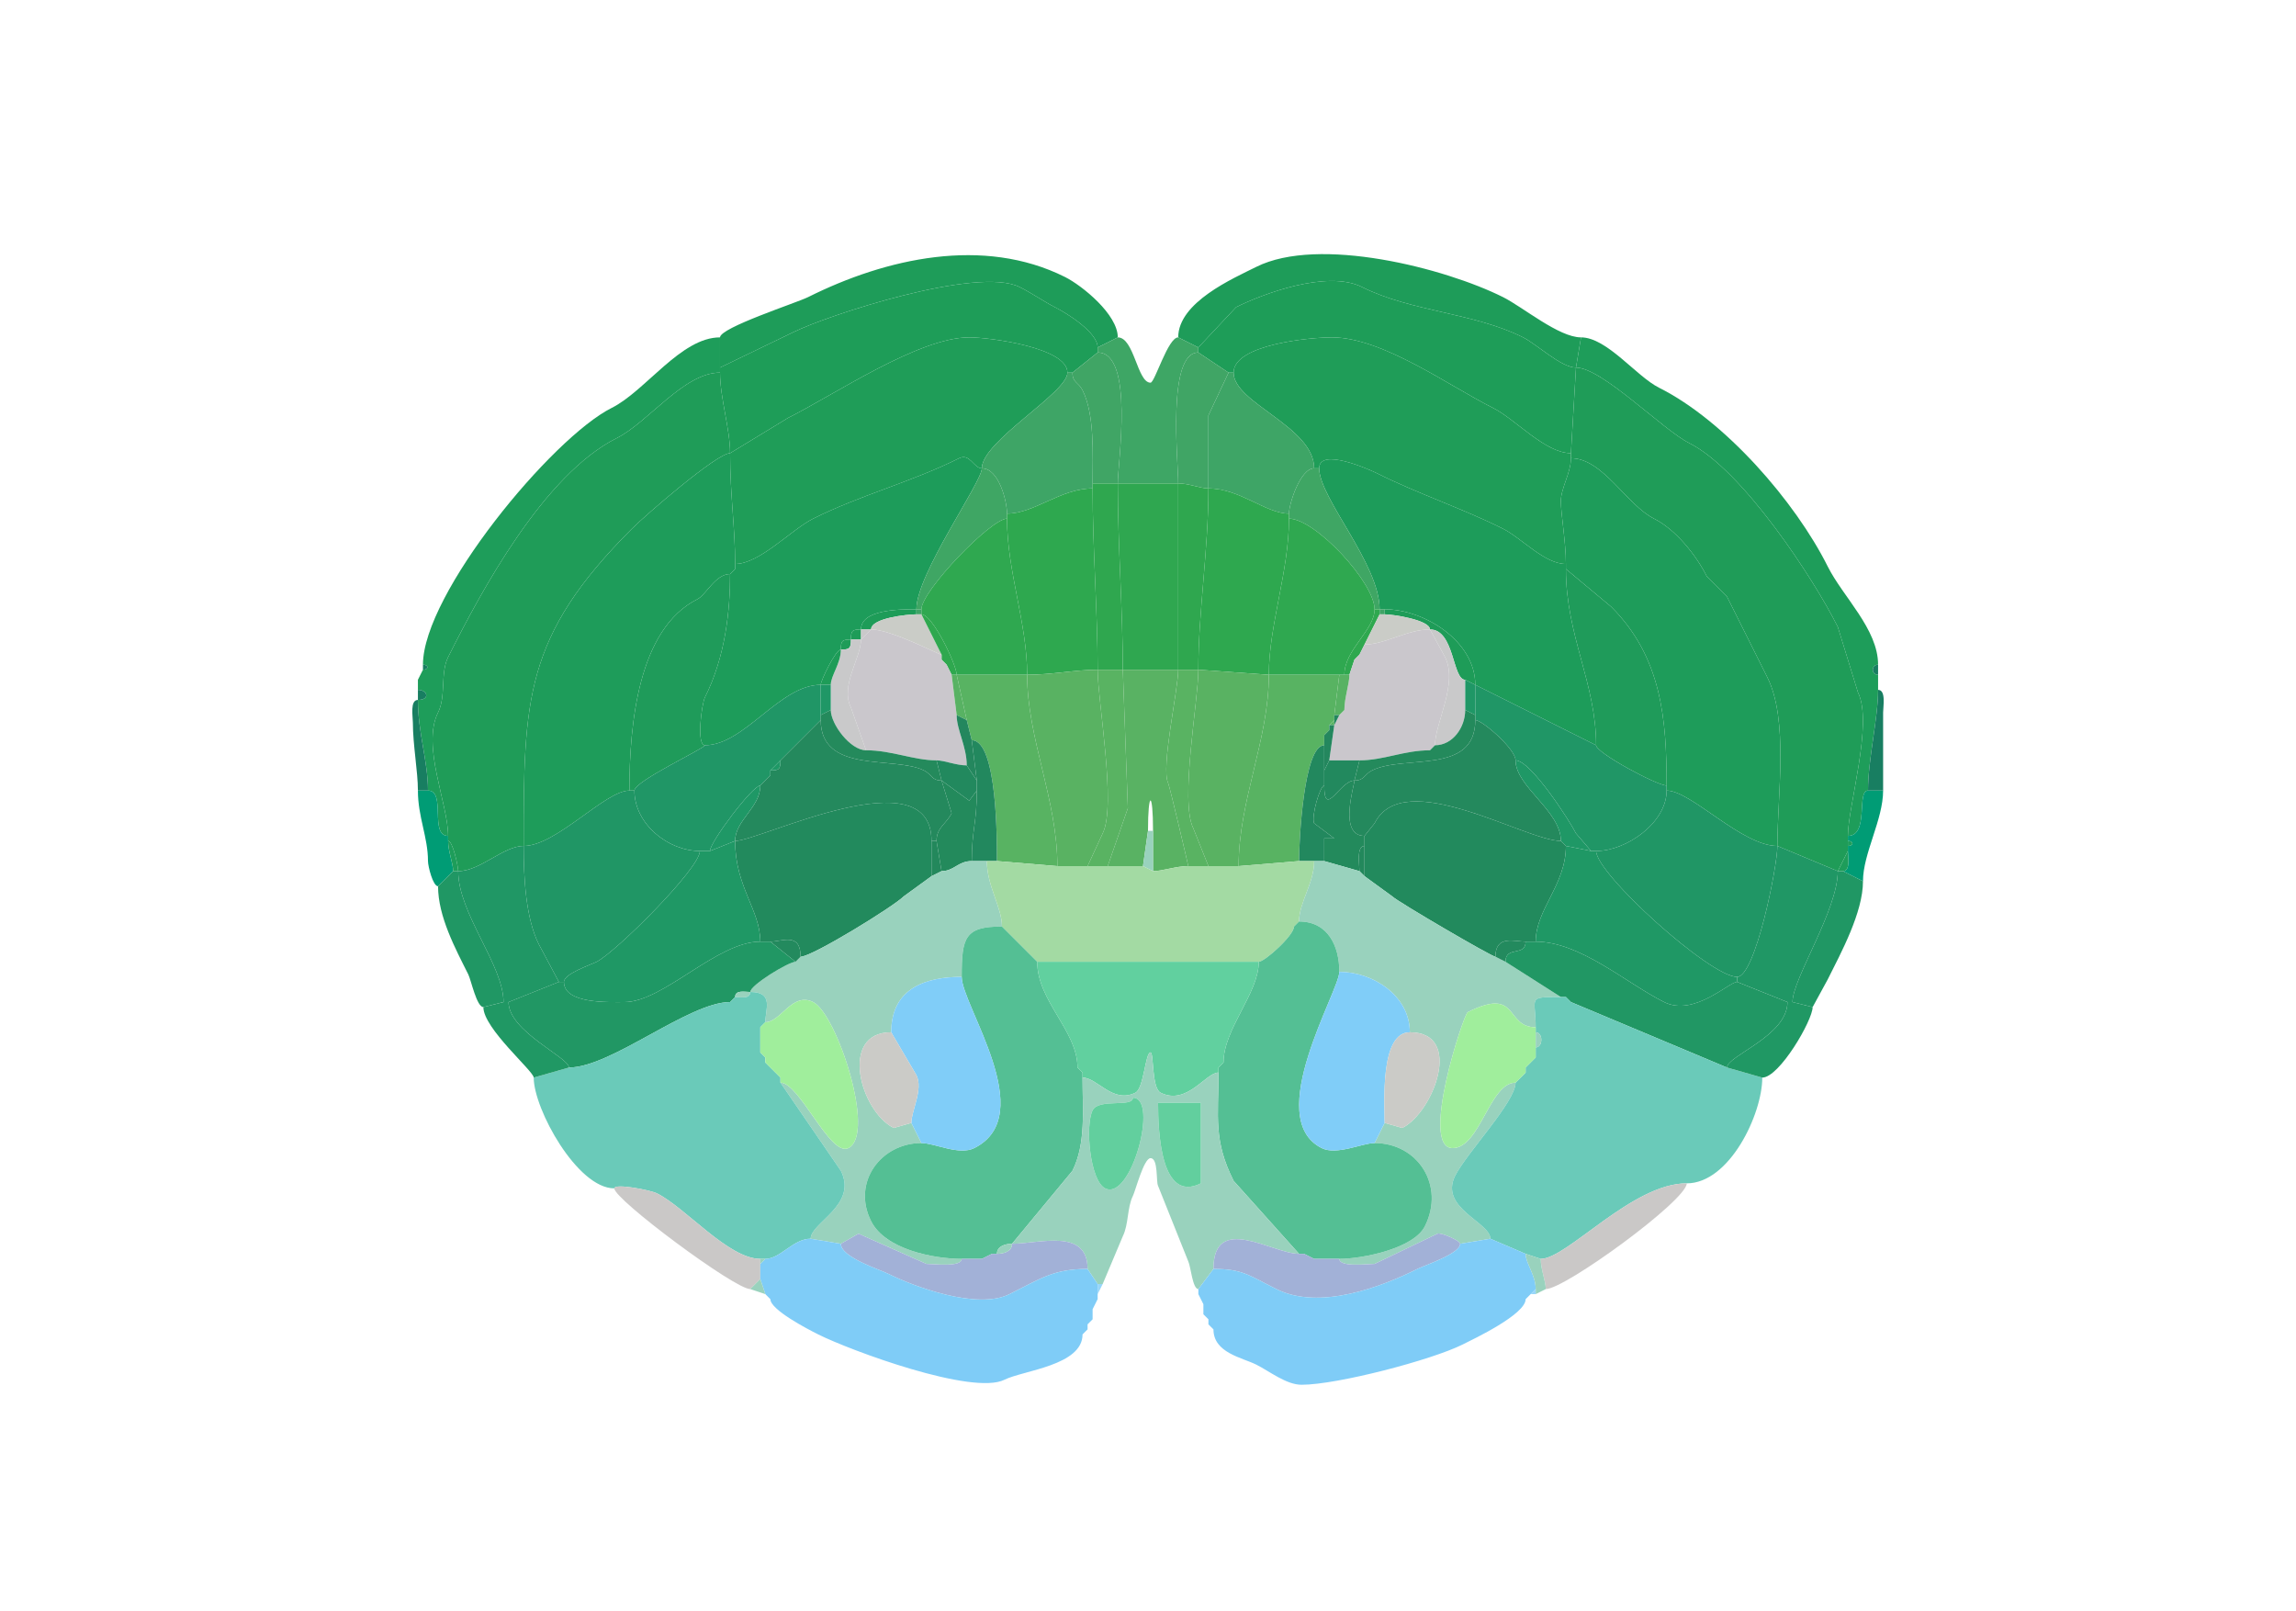 <svg xmlns="http://www.w3.org/2000/svg" viewBox="0 0 456 320"><path fill="#1E9C59" id="MOs1" d="M218 69c0-3.004-6.107-6.803-8.5-8-1.849-.924-4.52-2.76-7-4-8.37-4.185-38.299 5.65-45 9L143 73v-6c0-1.939 15.24-6.87 17.5-8 15.445-7.722 34.81-12.095 51-4 3.43 1.715 10.5 7.45 10.5 12l-4 2ZM238 69l7.5-8c5.157-2.578 18.056-7.472 25-4 9.844 4.922 22.158 5.079 32 10 2.703 1.352 7.555 6 10.5 6l1-6c-4.39 0-11.517-6.008-15.5-8-11.537-5.769-36.595-12.203-49-6-4.574 2.287-15.5 7.029-15.5 14l4 2Z"/><path fill="#1E9D58" id="MOs2/3" d="M212 74h1l5-4v-1c0-3.004-6.107-6.803-8.5-8-1.849-.924-4.52-2.76-7-4-8.37-4.185-38.299 5.65-45 9L143 73v1c0 5.035 2 11.152 2 16l11.5-7c9.1-4.55 25.933-16 36-16 4.019 0 19.5 2.013 19.5 7ZM245 74c0-5.597 15.247-7 19.5-7 10.071 0 23.27 9.635 32 14 4.496 2.248 10.367 9 15.5 9l1-17c-2.945 0-7.797-4.648-10.5-6-9.842-4.921-22.156-5.078-32-10-6.944-3.472-19.843 1.422-25 4l-7.5 8v1l6 4h1Z"/><path fill="#1E9D5A" id="MOp1" d="M85 157c3.683 0 .207 9 4 9 0-6.376-5.321-17.857-2-24.5 1.625-3.25.414-7.827 2-11 6.555-13.111 19.02-36.26 33.5-43.5 6.231-3.115 13.322-13 20.5-13v-7c-7.787 0-14.776 10.638-21.5 14-11.883 5.942-37.5 36.959-37.5 51 1.186 0 1.186 1 0 1l-1 2v2c1.919 0 2.488 2 0 2 0 6.547 2 12.123 2 18Z"/><path fill="#1F9D58" id="MOs5" d="M195 93c-1.602 0-2.384-3.058-4.5-2-9.326 4.663-19.671 7.335-29 12-4.313 2.157-10.644 9-15.5 9 0-7.292-1-13.633-1-22l11.5-7c9.1-4.55 25.933-16 36-16 4.019 0 19.5 2.013 19.5 7 0 4.003-17 13.61-17 19Z"/><path fill="#3EA665" id="ACAd1" d="M222 96h12c0-4.457-2.27-26 4-26v-1l-4-2c-2.045 0-4.645 9-5.5 9-2.632 0-3.235-9-6.5-9l-4 2v1c7.331 0 4 21.974 4 26Z"/><path fill="#1F9D58" id="MOs5" d="M262 93c0-4.19 9.935.218 11.5 1 8.094 4.047 16.906 6.953 25 11 3.699 1.85 8.232 7 12.5 7 0-4.392-1-9.851-1-12.5 0-2.524 2-5.628 2-8.5v-1c-5.133 0-11.004-6.752-15.5-9-8.73-4.365-21.929-14-32-14-4.253 0-19.5 1.403-19.5 7 0 6.07 16 10.728 16 19h1Z"/><path fill="#1E9D5A" id="MOp1" d="M371 157c-2.341 0 .286 9-4 9 0-5.791 5.075-22.349 2-28.5l-4-13c-4.885-9.77-19.023-31.261-29.5-36.5-5.265-2.632-17.328-15-22.5-15l1-6c5.143 0 10.977 7.739 15.5 10 13.105 6.552 27.068 22.635 33.5 35.5 3.019 6.038 10 12.437 10 19.5-1.399 0-1.399 2 0 2v3c0 5.77-2 13.745-2 20Z"/><path fill="#40A565" id="ACAd2/3" d="M217 96h5c0-4.026 3.331-26-4-26l-5 4c0 2.028 1.191 1.881 2 3.5 2.432 4.864 2 12.68 2 18.5ZM234 96c2.124 0 4.436 1 6 1V82.5l4-8.5-6-4c-6.27 0-4 21.543-4 26Z"/><path fill="#1F9C58" id="MOp2/3" d="m367 169-2 4-12-5c0-10.106 2.263-24.974-2-33.5l-8-16-4-4c-2.078-4.156-6.133-9.317-10.5-11.5-5.428-2.714-10.176-12-16.5-12v-1l1-17c5.172 0 17.235 12.368 22.5 15 10.477 5.239 24.615 26.73 29.5 36.5l4 13c3.075 6.151-2 22.709-2 28.5v3ZM104 168c-4.013 0-8.622 5-13 5 0-.986-1.087-6-2-6v-1c0-6.376-5.321-17.857-2-24.5 1.625-3.25.414-7.827 2-11 6.555-13.111 19.02-36.26 33.5-43.5 6.231-3.115 13.322-13 20.5-13 0 5.035 2 11.152 2 16-2.626 0-16.793 12.293-19.5 15-21.374 21.374-21.5 33.87-21.5 63Z"/><path fill="#3EA566" id="ACAd5" d="M217 97c-6.381 0-11.582 5-17 5 0-2.381-1.584-9-5-9 0-5.39 17-14.997 17-19h1c0 2.028 1.191 1.881 2 3.5 2.432 4.864 2 12.68 2 18.5v1ZM240 97c6.262 0 11.392 5 16 5 0-1.917 2.246-9 5-9 0-8.272-16-12.93-16-19h-1l-4 8.5V97Z"/><path fill="#1E9C5A" id="MOp5" d="M125 157c-4.789 0-14.525 11-21 11 0-29.13.126-41.626 21.5-63 2.707-2.707 16.874-15 19.5-15 0 8.367 1 14.708 1 22v1l-1 1c-2.919 0-4.772 4.136-6.5 5-11.719 5.86-13.5 24.788-13.5 38Z"/><path fill="#1D9C5A" id="MOs6a" d="M163 136c-8.135 0-15.164 12-23 12-1.737 0-.628-8.245 0-9.5 4.107-8.213 5-17.363 5-24.5l1-1v-1c4.856 0 11.187-6.843 15.5-9 9.329-4.665 19.674-7.337 29-12 2.116-1.058 2.898 2 4.5 2 0 2.814-13 20.982-13 28-3.36 0-11 .027-11 4-1.747 0-2 .253-2 2-1.747 0-2 .253-2 2-1.037 0-4 6.169-4 7ZM293 136l24 12c0-12.347-6-21.74-6-35v-1c-4.268 0-8.801-5.15-12.5-7-8.094-4.047-16.906-6.953-25-11-1.565-.782-11.5-5.19-11.5-1 0 5.92 12 18.967 12 28h1c7.906 0 18 6.364 18 15Z"/><path fill="#1E9C5A" id="MOp5" d="M331 157c4.854 0 14.944 11 22 11 0-10.106 2.263-24.974-2-33.5l-8-16-4-4c-2.078-4.156-6.133-9.317-10.5-11.5-5.428-2.714-10.176-12-16.5-12 0 2.872-2 5.976-2 8.5 0 2.649 1 8.108 1 12.5v1l9 7.5c10.048 10.048 11 22.404 11 35.5v1Z"/><path fill="#3FA664" id="ACAd6a" d="M182 121h1c0-3.633 13.798-18 17-18v-1c0-2.381-1.584-9-5-9 0 2.814-13 20.982-13 28ZM273 121h1c0-9.033-12-22.08-12-28h-1c-2.754 0-5 7.083-5 9v1c5.233 0 17 12.727 17 18Z"/><path fill="#2FA750" id="PL1" d="M223 133h11V96h-12c0 12.315 1 25.327 1 37Z"/><path fill="#2FA74F" id="PL2/3" d="M218 133h5c0-11.673-1-24.685-1-37h-5v1c0 11.905 1 24.77 1 36ZM234 133h4c0-11.62 2-23.704 2-36-1.564 0-3.876-1-6-1v37Z"/><path fill="#2EA84F" id="PL5" d="M218 133c-4.351 0-9.131 1-14 1 0-10.296-4-20.536-4-31v-1c5.418 0 10.619-5 17-5 0 11.905 1 24.77 1 36ZM238 133l14 1c0-9.858 4-20.507 4-31v-1c-4.608 0-9.738-5-16-5 0 12.296-2 24.38-2 36Z"/><path fill="#2FA850" id="PL6a" d="M190 134h14c0-10.296-4-20.536-4-31-3.202 0-17 14.367-17 18v1c2.209 0 7 10.059 7 12ZM266 134h1c0-4.983 6-8.841 6-13 0-5.273-11.767-18-17-18 0 10.493-4 21.142-4 31h14Z"/><path fill="#1F9B5A" id="MOp6a" d="m146 113-1 1 1-1ZM317 148c0 1.514 12.095 8 14 8 0-13.096-.952-25.452-11-35.5l-9-7.5c0 13.26 6 22.653 6 35ZM125 157h1c0-1.88 14-8.395 14-9-1.737 0-.628-8.245 0-9.5 4.107-8.213 5-17.363 5-24.5-2.919 0-4.772 4.136-6.5 5-11.719 5.86-13.5 24.788-13.5 38Z"/><path fill="#1E9C58" id="MOs6b" d="M171 125h2c0-2.282 7.301-3 9-3v-1c-3.36 0-11 .027-11 4Z"/><path fill="#3FA466" id="ACAd6b" d="M182 122h1v-1h-1v1Z"/><path fill="#2FA84F" id="PL6b" d="M267 134h1l1-3 1-1 1-2 3-6v-1h-1c0 4.159-6 8.017-6 13Z"/><path fill="#3FA466" id="ACAd6b" d="M274 122h1v-1h-1v1Z"/><path fill="#1E9C58" id="MOs6b" d="m291 135 2 1c0-8.636-10.094-15-18-15v1c1.671 0 9 1.131 9 3 4.9 0 4.435 10 7 10Z"/><path fill="#CACCC7" id="cing" d="M173 125c4.039 0 13.366 5 14 5l-4-8h-1c-1.699 0-9 .718-9 3Z"/><path fill="#2FA84F" id="PL6b" d="M189 134h1c0-1.941-4.791-12-7-12l4 8v1l1 1 1 2Z"/><path fill="#CACCC7" id="cing" d="M284 125c-4.484 0-8.954 3-13 3l3-6h1c1.671 0 9 1.131 9 3Z"/><path fill="#1E9C58" id="MOs6b" d="M169 127h2v-2c-1.747 0-2 .253-2 2Z"/><path fill="#C9C9CA" id="scwm" d="m173 125-2 2v-2h2Z"/><path fill="#CAC7CC" id="fa" d="M186 151c1.564 0 3.876 1 6 1 0-3.77-2-7.021-2-10l-1-8-1-2-1-1v-1c-.634 0-9.961-5-14-5l-2 2c0 3.661-4.167 9.166-2 13.5l3 8.5c5.128 0 9.451 2 14 2ZM264 151h6c4.798 0 8.844-2 14-2l1-1c0-4.449 4.632-12.235 2-17.5l-3-5.5c-4.484 0-8.954 3-13 3l-1 2-1 1-1 3c0 1.819-1 4.591-1 7l-1 1-1 2-1 7Z"/><path fill="#C9C9CA" id="scwm" d="M291 141c0 3.457-2.474 7-6 7 0-4.449 4.632-12.235 2-17.5l-3-5.5c4.9 0 4.435 10 7 10v6Z"/><path fill="#1E9C58" id="MOs6b" d="M169 127c-1.747 0-2 .253-2 2 1.747 0 2-.253 2-2Z"/><path fill="#C9C9CA" id="scwm" d="M165 141c0 2.837 3.91 8 7 8l-3-8.5c-2.167-4.334 2-9.839 2-13.5h-2c0 1.747-.253 2-2 2 0 2.765-2 5.165-2 7v5Z"/><path fill="#CACCC7" id="cing" d="m271 128-1 2 1-2Z"/><path fill="#1E9C58" id="MOs6b" d="M163 136h2c0-1.835 2-4.235 2-7-1.037 0-4 6.169-4 7Z"/><path fill="#CACCC7" id="cing" d="m270 130-1 1 1-1ZM187 131l1 1-1-1Z"/><path fill="#187E61" id="SSp-m1" d="M84 132c1.186 0 1.186 1 0 1v-1ZM373 132c-1.399 0-1.399 2 0 2v-2ZM84 133l-1 2 1-2Z"/><path fill="#59B262" id="ILA5" d="M210 172h6l3-6.5c2.761-5.522-1-26.331-1-32.5-4.351 0-9.131 1-14 1 0 12.71 6 24.695 6 38Z"/><path fill="#59B362" id="ILA2/3" d="M216 172h4l4-11.5-1-27.5h-5c0 6.169 3.761 26.978 1 32.5l-3 6.5Z"/><path fill="#59B263" id="ILA1" d="M236 172c-2.409 0-5.181 1-7 1v-8c0-8.043-1-8.043-1 0l-1 7h-7l4-11.5-1-27.5h11c0 3.95-3.488 19.524-2 22.5.294.588 4 16.344 4 16.5Z"/><path fill="#59B362" id="ILA2/3" d="M236 172h4l-3-7.5c-2.714-5.427 1-25.276 1-31.5h-4c0 3.95-3.488 19.524-2 22.5.294.588 4 16.344 4 16.5Z"/><path fill="#59B262" id="ILA5" d="M240 172h6c0-13.094 6-25.049 6-38l-14-1c0 6.224-3.714 26.073-1 31.5l3 7.5Z"/><path fill="#58B263" id="ILA6b" d="m190 142 2 1-2-9h-1l1 8Z"/><path fill="#58B362" id="ILA6a" d="m198 171 12 1c0-13.305-6-25.29-6-38h-14l2 9 1 4c5.157 0 5 20.667 5 24ZM258 171l-12 1c0-13.094 6-25.049 6-38h14l-1 8v1l-1 1v1l-1 1v2c-4.064 0-5 18.937-5 23Z"/><path fill="#58B263" id="ILA6b" d="M265 142h1l1-1c0-2.409 1-5.181 1-7h-2l-1 8Z"/><path fill="#1F9766" id="AId6b" d="m291 141 2 1v-6l-2-1v6Z"/><path fill="#209666" id="AId6a" d="M139 169h2c0-1.775 8.459-13 10-13l1-1 1-1v-1l2-2 1-1 1-1 6-6v-7c-8.135 0-15.164 12-23 12 0 .605-14 7.12-14 9 0 6.615 6.652 12 13 12Z"/><path fill="#1F9766" id="AId6b" d="m165 141-2 1v-6h2v5Z"/><path fill="#209666" id="AId6a" d="M316 169h1c5.988 0 14-5.584 14-12v-1c-1.905 0-14-6.486-14-8l-24-12v7c1.369 0 8 5.734 8 8 3.021 0 10.771 12.041 12 14.5l3 3.5Z"/><path fill="#187E61" id="SSp-m1" d="M83 137c1.919 0 2.488 2 0 2v-2ZM371 157h3v-15.5c0-1.19.614-4.5-1-4.5 0 5.77-2 13.745-2 20ZM83 157h2c0-5.877-2-11.453-2-18-1.615 0-1 3.31-1 4.5 0 4.445 1 9.712 1 13.5Z"/><path fill="#248A5C" id="ORBl6b" d="m186 151 1 4c-2.029 0-1.881-1.191-3.5-2-5.839-2.92-20.5.772-20.5-10v-1l2-1c0 2.837 3.91 8 7 8 5.128 0 9.451 2 14 2Z"/><path fill="#24875E" id="ORBm6b" d="m267 141-1 1 1-1Z"/><path fill="#248A5C" id="ORBl6b" d="m270 151-1 4c2.029 0 1.881-1.191 3.5-2 6.399-3.2 20.5.973 20.5-10v-1l-2-1c0 3.457-2.474 7-6 7l-1 1c-5.156 0-9.202 2-14 2Z"/><path fill="#24875E" id="ORBm6b" d="m192 152 2 3-1-8-1-4-2-1c0 2.979 2 6.23 2 10ZM265 143v1l1-2h-1v1Z"/><path fill="#24895D" id="ORBl6a" d="M185 167h1c0-2.678 1.911-3.323 3-5.5l-2-6.5c-2.029 0-1.881-1.191-3.5-2-5.839-2.92-20.5.772-20.5-10l-6 6-1 1-1 1c0 1.747-.253 2-2 2v1l-1 1-1 1c0 4.386-5 6.878-5 11 4.942 0 39-17.064 39 0Z"/><path fill="#58B263" id="ILA6b" d="M264 144h1v-1l-1 1Z"/><path fill="#24895D" id="ORBl6a" d="m271 166 2-2.5c5.753-11.506 29.938 3.5 37 3.5 0-5.984-9-10.757-9-16 0-2.266-6.631-8-8-8 0 10.973-14.101 6.8-20.5 10-1.619.809-1.471 2-3.5 2 0 .975-3.253 11 2 11Z"/><path fill="#24875E" id="ORBm6b" d="m264 151-1 2v-7l1-1v-1h1l-1 7Z"/><path fill="#22885E" id="ORBm6a" d="m264 145-1 1 1-1ZM196 171h2c0-3.333.157-24-5-24l1 8v2c0 6.522-1 7.807-1 14h3ZM261 171h2v-4.5h2l-4-3c-.633-1.267 1.155-7.5 2-7.5v-8c-4.064 0-5 18.937-5 23h3Z"/><path fill="#C9C9CA" id="scwm" d="m285 148-1 1 1-1Z"/><path fill="#1F9866" id="AIv6a" d="m157 149-1 1 1-1ZM156 150l-1 1 1-1ZM155 151l-2 2c1.747 0 2-.253 2-2Z"/><path fill="#22895E" id="ORBvl6b" d="M194 155v2l-1.5 2-5.5-4-1-4c1.564 0 3.876 1 6 1l2 3ZM269 155c-2.861 0-6 7.742-6 1v-3l1-2h6l-1 4Z"/><path fill="#1F9866" id="AIv6a" d="m311 168 5 1-3-3.5c-1.229-2.459-8.979-14.5-12-14.5 0 5.243 9 10.016 9 16l1 1ZM153 154l-1 1 1-1ZM152 155l-1 1 1-1Z"/><path fill="#238A5C" id="ORBvl6a" d="M193 171c-2.72 0-3.553 2-6 2l-1-6c0-2.678 1.911-3.323 3-5.5l-2-6.5 5.5 4 1.5-2c0 6.522-1 7.807-1 14ZM263 171l7 2c0-1.235-.643-5 1-5v-2c-5.253 0-2-10.025-2-11-2.861 0-6 7.742-6 1-.845 0-2.633 6.233-2 7.5l4 3h-2v4.5Z"/><path fill="#1F9866" id="AIv6a" d="m146 167-5 2c0-1.775 8.459-13 10-13 0 4.386-5 6.878-5 11Z"/><path fill="#009C75" id="GU1" d="m90 173-3 3c-1.014 0-2-3.959-2-5 0-4.77-2-8.737-2-14h2c3.683 0 .207 9 4 9v1c0 2.124 1 4.436 1 6Z"/><path fill="#209665" id="AId5" d="M111 195h1c0-1.615 5.22-3.36 6.5-4 3.728-1.864 20.5-18.52 20.5-22-6.348 0-13-5.385-13-12h-1c-4.789 0-14.525 11-21 11 0 6.198.394 14.289 3 19.5l4 7.5ZM317 169c0 4.524 22.627 25 28 25 3.631 0 8-21.962 8-26-7.056 0-17.146-11-22-11 0 6.416-8.012 12-14 12Z"/><path fill="#009C75" id="GU1" d="m366 173 4 2c0-5.508 4-12.202 4-18h-3c-2.341 0 .286 9-4 9v1c1.186 0 1.186 1 0 1v1c0 1.145.579 4-1 4Z"/><path fill="#228A5D" id="ORBl5" d="M153 187c2.327 0 6-1.943 6 3 2.3 0 18.469-9.969 20.5-12l5.5-4v-7c0-17.064-34.058 0-39 0 0 9.167 5 13.691 5 20h2ZM303 187h2c0-6.435 6-11.261 6-19l-1-1c-7.062 0-31.247-15.006-37-3.5l-2 2.5v8l5.5 4c1.07 1.07 19.785 12 20.5 12 0-4.412 3.888-3 6-3Z"/><path fill="#99D2BD" id="OLF" d="m227 172 2 1v-8h-1l-1 7Z"/><path fill="#1E9D5A" id="MOp1" d="M90 173h1c0-.986-1.087-6-2-6 0 2.124 1 4.436 1 6Z"/><path fill="#1F9865" id="AIv5" d="M151 187c-8.627 0-19.248 12-27 12-3.031 0-12 .405-12-4 0-1.615 5.22-3.36 6.5-4 3.728-1.864 20.5-18.52 20.5-22h2l5-2c0 9.167 5 13.691 5 20Z"/><path fill="#23885C" id="ORBvl5" d="m187 173-2 1v-7h1l1 6Z"/><path fill="#1E9D5A" id="MOp1" d="M367 167c1.186 0 1.186 1 0 1v-1Z"/><path fill="#209765" id="AId2/3" d="M100 199h1l10-4-4-7.5c-2.606-5.211-3-13.302-3-19.5-4.013 0-8.622 5-13 5 0 8.413 9 18.67 9 26Z"/><path fill="#23885C" id="ORBvl5" d="m270 173 1 1v-6c-1.643 0-1 3.765-1 5Z"/><path fill="#1F9865" id="AIv5" d="M345 194v1c-1.588 0-8.56 6.97-14.5 4-7.539-3.77-16.687-12-25.5-12 0-6.435 6-11.261 6-19l5 1h1c0 4.524 22.627 25 28 25Z"/><path fill="#209765" id="AId2/3" d="M355 199h1c0-4.638 9-18.237 9-26l-12-5c0 4.038-4.369 26-8 26v1l10 4Z"/><path fill="#1E9D5A" id="MOp1" d="M365 173h1c1.579 0 1-2.855 1-4l-2 4Z"/><path fill="#99D2BD" id="OLF" d="m167 247 3.5-2 13.5 6c1.406 0 7 .714 7-1-5.461 0-15.164-1.828-18-7.5-3.868-7.736 2.001-15.5 10-15.5l-2-4-3.5 1c-6.671-3.335-10.896-19-.5-19 0-8.995 7.257-11 14-11 0-7.836.61-10 8-10 0-3.823-3-8.037-3-13h-3c-2.72 0-3.553 2-6 2l-2 1-5.5 4c-2.031 2.031-18.2 12-20.5 12l-1 1c-1.351 0-9 4.625-9 6 4.772 0 3 3.462 3 6 3.066 0 5.348-6.076 9.5-4 4.703 2.351 12.525 26.238 7 29-3.624 1.812-9.69-13-13.5-13l12 17.5c3.418 6.836-6 10.293-6 13.5l6 1Z"/><path fill="#A3DAA3" id="DP" d="M206 191h44c1.167 0 7-5.234 7-7l1-1c0-3.787 3-7.613 3-12h-3l-12 1h-10c-2.409 0-5.181 1-7 1l-2-1h-17l-12-1h-2c0 4.963 3 9.177 3 13l7 7Z"/><path fill="#99D2BD" id="OLF" d="M290 247c0-.618-3.883-2.309-4.5-2l-12.5 6c-1.406 0-7 .714-7-1 4.518 0 14.765-2.03 17-6.5 4.026-8.053-1.4-16.5-10-16.5l2-4 3.5 1c6.196-3.098 12.269-19 1.5-19 0-7.23-7.26-12-14-12 0-5.115-2.252-10-8-10 0-3.787 3-7.613 3-12h2l7 2 1 1 5.5 4c1.07 1.07 19.785 12 20.5 12l2 1 11 7c-6.835 0-5-.026-5 6-6.21 0-3.176-8.162-13.5-3-.811.405-9.611 27-3 27 5.454 0 7.343-13 12.5-13 0 3.809-9.746 13.993-12 18.5-3.213 6.427 7 9.224 7 12.5l-6 1Z"/><path fill="#209764" id="AId1" d="m100 199-4 1c-1.325 0-2.43-5.361-3-6.5-2.544-5.089-6-11.481-6-17.5l3-3h1c0 8.413 9 18.67 9 26ZM356 199l4 1 3-5.5c2.669-5.338 7-13.318 7-19.5l-4-2h-1c0 7.763-9 21.362-9 26Z"/><path fill="#54BF94" id="AON" d="M191 250h4l2-1h1c0-1.577 1.762-2 3-2l12-14.5c2.7-5.399 2-11.989 2-18.5v-1l-1-1c0-7.288-8-13.168-8-21l-7-7c-7.39 0-8 2.164-8 10 0 5.672 15.515 27.492 2.5 34-3.028 1.514-7.882-1-10.5-1-7.999 0-13.868 7.764-10 15.5 2.836 5.672 12.539 7.5 18 7.5Z"/><path fill="#99D2BD" id="OLF" d="m258 183-1 1 1-1Z"/><path fill="#54BF94" id="AON" d="M261 250h5c4.518 0 14.765-2.03 17-6.5 4.026-8.053-1.4-16.5-10-16.5-2.454 0-7.523 2.489-10.5 1-11.824-5.912 3.5-31.196 3.5-35 0-5.115-2.252-10-8-10l-1 1c0 1.766-5.833 7-7 7 0 6.271-7 13.317-7 20l-1 1v1c0 8.896-1.048 13.405 3 21.5l13 14.5h1l2 1Z"/><path fill="#238A5E" id="ORBl2/3" d="m159 190-1 1-5-4c2.327 0 6-1.943 6 3ZM297 190l2 1c0-3.234 4-.959 4-4-2.112 0-6-1.412-6 3Z"/><path fill="#219764" id="AIv2/3" d="M145 199c-8.208 0-23.623 13-32 13 0-2.005-12-7.172-12-13l10-4h1c0 4.405 8.969 4 12 4 7.752 0 18.373-12 27-12h2l5 4c-1.351 0-9 4.625-9 6-1.048 0-3-.473-3 1l-1 1ZM355 199c0 6.75-12 10.658-12 13l-31-13-1-1h-1l-11-7c0-3.234 4-.959 4-4h2c8.813 0 17.961 8.23 25.5 12 5.94 2.97 12.912-4 14.5-4l10 4Z"/><path fill="#61D09F" id="TTd" d="M242 213c-2.532 0-6.258 6.621-11.5 4-1.811-.906-1.306-8-2-8-1.043 0-1.317 7.159-3 8-4.494 2.247-7.565-3-10.5-3v-1l-1-1c0-7.288-8-13.168-8-21h44c0 6.271-7 13.317-7 20l-1 1v1Z"/><path fill="#80CDF8" id="ACB" d="m181 223 2 4c2.618 0 7.472 2.514 10.5 1 13.015-6.508-2.5-28.328-2.5-34-6.743 0-14 2.005-14 11l5 8.5c1.411 2.822-1 7.079-1 9.5ZM275 223l-2 4c-2.454 0-7.523 2.489-10.5 1-11.824-5.912 3.5-31.196 3.5-35 6.74 0 14 4.77 14 12-5.981 0-5 14.171-5 18Z"/><path fill="#99D2BD" id="OLF" d="M149 197c-1.048 0-3-.473-3 1 1.048 0 3 .473 3-1Z"/><path fill="#6ACAB9" id="PIR" d="M151 250h1c2.993 0 5.53-4 9-4 0-3.207 9.418-6.664 6-13.5L155 215v-1l-3-3v-1l-1-1v-5l1-1c0-2.538 1.772-6-3-6 0 1.473-1.952 1-3 1l-1 1c-8.208 0-23.623 13-32 13l-7 2c0 6.25 8.66 22 16 22 0-1.027 7.104.302 8.5 1 5.642 2.821 14.182 13 20.5 13ZM303 249l3 1c5.232 0 18.143-15 29-15 8.484 0 15-13.729 15-21l-7-2-31-13-1-1h-1c-6.835 0-5-.026-5 6v1c1.486 0 1.486 3 0 3v2l-1 1-1 1v1l-1 1-1 1c0 3.809-9.746 13.993-12 18.5-3.213 6.427 7 9.224 7 12.5l7 3Z"/><path fill="#99D2BD" id="OLF" d="m146 198-1 1 1-1ZM311 198l1 1-1-1Z"/><path fill="#209864" id="AIv1" d="m113 212-7 2c0-1.285-10-9.747-10-14l4-1h1c0 5.828 12 10.995 12 13Z"/><path fill="#A0EE9C" id="EPd" d="M155 214v1c3.81 0 9.876 14.812 13.5 13 5.525-2.762-2.297-26.649-7-29-4.152-2.076-6.434 4-9.5 4l-1 1v5l1 1v1l3 3ZM302 214l-1 1c-5.157 0-7.046 13-12.5 13-6.611 0 2.189-26.595 3-27 10.324-5.162 7.29 3 13.5 3v6l-1 1-1 1v1l-1 1Z"/><path fill="#209864" id="AIv1" d="m343 212 7 2c3.377 0 10-11.365 10-14l-4-1h-1c0 6.75-12 10.658-12 13Z"/><path fill="#99D2BD" id="OLF" d="m152 203-1 1 1-1Z"/><path fill="#CBCBC7" id="aco" d="M177 205c-10.396 0-6.171 15.665.5 19l3.5-1c0-2.421 2.411-6.678 1-9.5l-5-8.5ZM280 205c10.769 0 4.696 15.902-1.5 19l-3.5-1c0-3.829-.981-18 5-18Z"/><path fill="#99D2BD" id="OLF" d="M305 205c1.486 0 1.486 3 0 3v-3ZM151 209l1 1-1-1Z"/><path fill="#99D2BD" id="OLF" fill-rule="evenodd" d="M230 219c0 5.718.512 19.994 8.5 16v-16H230m-5-1c0 2.012-6.773.046-8 2.5-1.521 3.042-.526 13.987 2.5 15.5 5.158 2.579 10.691-18 5.5-18m-6 37 4-9.5c1.165-2.329.853-5.706 2-8 .507-1.014 2.171-7.5 3.5-7.5 1.575 0 1.071 4.643 1.5 5.5l6 15c.492.984.851 5.5 2 5.5l3-4c0-11.246 11.805-3 17-3l-13-14.5c-4.048-8.095-3-12.604-3-21.5-2.532 0-6.258 6.621-11.5 4-1.811-.906-1.306-8-2-8-1.043 0-1.317 7.159-3 8-4.494 2.247-7.565-3-10.5-3 0 6.511.7 13.101-2 18.5L201 247c5.338 0 15-3.201 15 5l2 3h1Z"/><path fill="#99D2BD" id="OLF" d="m305 210-1 1 1-1ZM152 211l3 3-3-3ZM243 211l-1 1 1-1ZM304 211l-1 1 1-1ZM214 212l1 1-1-1ZM303 213l-1 1 1-1ZM302 214l-1 1 1-1Z"/><path fill="#62CF9E" id="TTv" d="M225 218c0 2.012-6.773.046-8 2.5-1.521 3.042-.526 13.987 2.5 15.5 5.158 2.579 10.691-18 5.5-18ZM230 219c0 5.718.512 19.994 8.5 16v-16H230Z"/><path fill="#CAC8C7" id="lot" d="m151 254-2 2c-3.087 0-27-17.789-27-20 0-1.027 7.104.302 8.5 1 5.642 2.821 14.182 13 20.5 13v4ZM306 250c0 2.124 1 4.436 1 6 3.809 0 28-17.62 28-21-10.857 0-23.768 15-29 15Z"/><path fill="#A2B1D7" id="SI" d="M191 250h4l2-1h1c1.238 0 3-.423 3-2 5.338 0 15-3.201 15 5-6.709 0-9.179 1.839-15.5 5-6.446 3.223-19.155-1.578-24-4-1.836-.918-9.5-3.317-9.5-6l3.5-2 13.5 6c1.406 0 7 .714 7-1ZM261 250h5c0 1.714 5.594 1 7 1l12.5-6c.617-.309 4.5 1.382 4.5 2 0 1.963-6.988 4.244-8.5 5-7.042 3.521-19.396 8.302-28 4-5.536-2.768-6.737-4-12.5-4 0-11.246 11.805-3 17-3h1l2 1Z"/><path fill="#7FCCF7" id="OT" d="m216 264-1 1c0 6.186-11.776 7.138-15.5 9-6.342 3.171-30.607-5.803-37-9-2.15-1.075-9.5-4.894-9.5-7l-1-1-1-3v-3l1-1c2.993 0 5.53-4 9-4l6 1c0 2.683 7.664 5.082 9.5 6 4.845 2.422 17.554 7.223 24 4 6.321-3.161 8.791-5 15.5-5l2 3v3l-1 2v2l-1 1v1ZM240 263l1 1c0 4.664 5.689 5.594 8.5 7 2.631 1.316 5.972 4 9 4 7.05 0 25.812-4.906 32-8 2.205-1.102 12.5-5.974 12.5-9l1-1 1-1c0-2.765-2-5.165-2-7l-7-3-6 1c0 1.963-6.988 4.244-8.5 5-7.042 3.521-19.396 8.302-28 4-5.536-2.768-6.737-4-12.5-4l-3 4v1l1 2v2l1 1v1Z"/><path fill="#99D2BD" id="OLF" d="M201 247c-1.238 0-3 .423-3 2 1.238 0 3-.423 3-2ZM197 249l-2 1 2-1ZM259 249l2 1-2-1ZM307 256l-2 1v-1c0-2.765-2-5.165-2-7l3 1c0 2.124 1 4.436 1 6ZM152 250l-1 1v-1h1ZM149 256l3 1-1-3-2 2Z"/><path fill="#97D6F9" id="STR" d="m219 255-1 2v-2h1ZM304 257h1v-1l-1 1ZM152 257l1 1-1-1ZM238 257l1 2-1-2ZM304 257l-1 1 1-1ZM218 258l-1 2 1-2ZM239 261l1 1-1-1ZM217 262l-1 1 1-1ZM240 263l1 1-1-1ZM216 264l-1 1 1-1Z"/></svg>